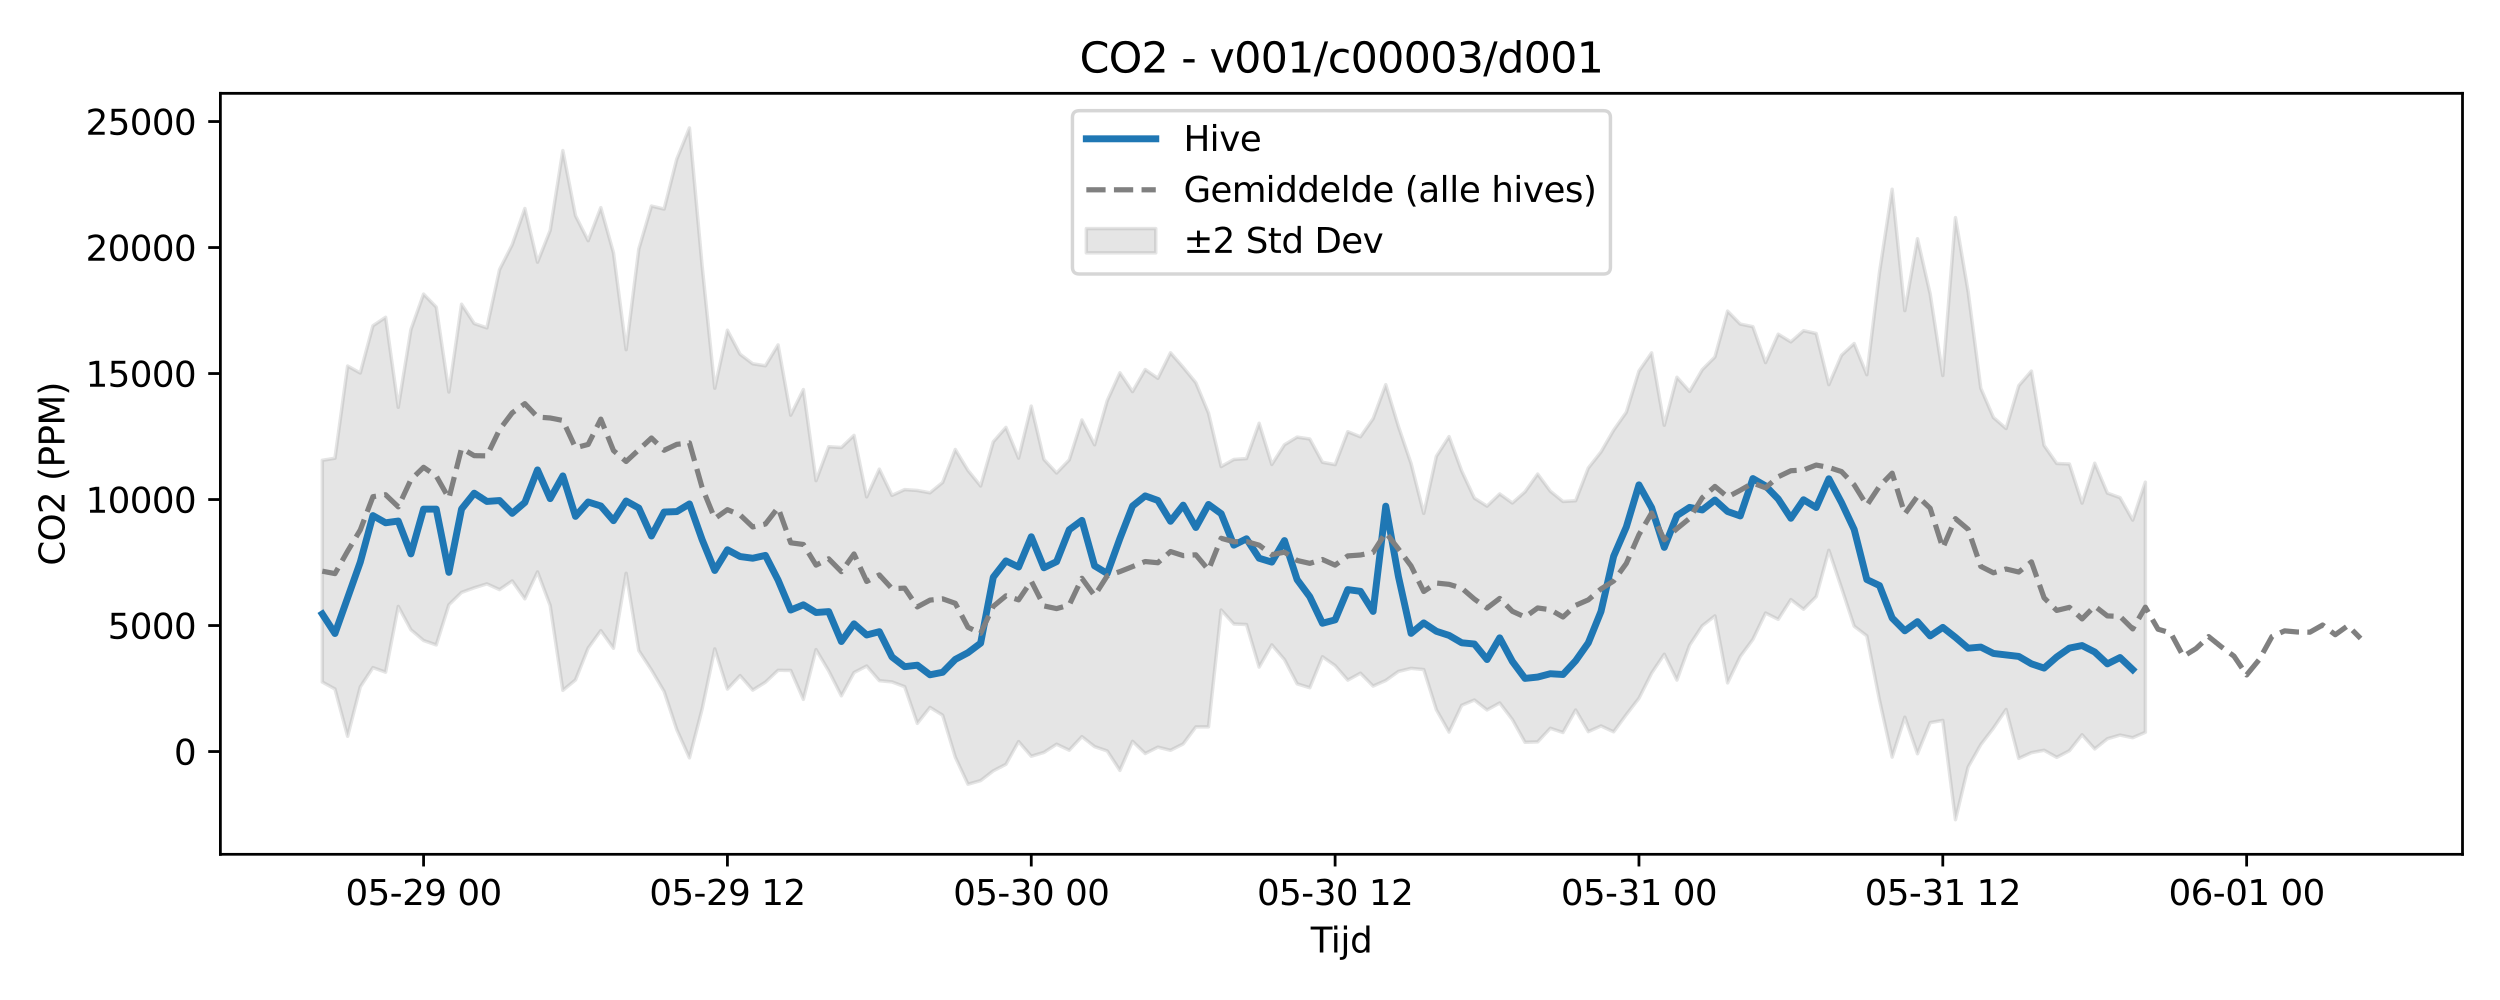 <?xml version="1.0" encoding="utf-8" standalone="no"?>
<!DOCTYPE svg PUBLIC "-//W3C//DTD SVG 1.1//EN"
  "http://www.w3.org/Graphics/SVG/1.1/DTD/svg11.dtd">
<svg xmlns:xlink="http://www.w3.org/1999/xlink" width="720pt" height="288pt" viewBox="0 0 720 288" xmlns="http://www.w3.org/2000/svg" version="1.1">
 <defs>
  <style type="text/css">*{stroke-linejoin: round; stroke-linecap: butt}</style>
 </defs>
 <g id="figure_1">
  <g id="patch_1">
   <path d="M 0 288 
L 720 288 
L 720 0 
L 0 0 
z
" style="fill: #ffffff"/>
  </g>
  <g id="axes_1">
   <g id="patch_2">
    <path d="M 63.47 246.04 
L 709.2 246.04 
L 709.2 26.88 
L 63.47 26.88 
z
" style="fill: #ffffff"/>
   </g>
   <g id="FillBetweenPolyCollection_1">
    <defs>
     <path id="m17fb6ec90c" d="M 92.821 -155.435 
L 92.821 -91.575 
L 96.467 -89.564 
L 100.114 -75.95 
L 103.76 -90.168 
L 107.406 -95.728 
L 111.052 -94.416 
L 114.698 -113.359 
L 118.344 -106.636 
L 121.99 -103.533 
L 125.637 -102.256 
L 129.283 -113.844 
L 132.929 -117.391 
L 136.575 -118.718 
L 140.221 -119.848 
L 143.867 -118.187 
L 147.513 -120.691 
L 151.159 -115.537 
L 154.806 -123.287 
L 158.452 -113.608 
L 162.098 -89.174 
L 165.744 -92.185 
L 169.39 -101.336 
L 173.036 -106.379 
L 176.682 -101.303 
L 180.329 -122.898 
L 183.975 -100.626 
L 187.621 -95.045 
L 191.267 -88.849 
L 194.913 -77.862 
L 198.559 -69.738 
L 202.205 -83.769 
L 205.851 -101.11 
L 209.498 -89.539 
L 213.144 -93.422 
L 216.79 -89.243 
L 220.436 -91.521 
L 224.082 -94.946 
L 227.728 -94.919 
L 231.374 -86.577 
L 235.021 -100.914 
L 238.667 -94.774 
L 242.313 -87.603 
L 245.959 -94.303 
L 249.605 -96.189 
L 253.251 -91.961 
L 256.897 -91.606 
L 260.543 -90.229 
L 264.19 -79.669 
L 267.836 -84.264 
L 271.482 -82.013 
L 275.128 -69.94 
L 278.774 -62.147 
L 282.42 -63.18 
L 286.066 -65.991 
L 289.712 -67.884 
L 293.359 -74.423 
L 297.005 -70.209 
L 300.651 -71.299 
L 304.297 -73.666 
L 307.943 -71.939 
L 311.589 -75.849 
L 315.235 -72.978 
L 318.882 -71.719 
L 322.528 -66.117 
L 326.174 -74.509 
L 329.82 -70.983 
L 333.466 -72.814 
L 337.112 -71.915 
L 340.758 -73.749 
L 344.404 -78.647 
L 348.051 -78.667 
L 351.697 -112.316 
L 355.343 -108.289 
L 358.989 -108.134 
L 362.635 -95.883 
L 366.281 -102.279 
L 369.927 -98.028 
L 373.574 -91.052 
L 377.22 -89.93 
L 380.866 -98.853 
L 384.512 -96.294 
L 388.158 -92.12 
L 391.804 -94.12 
L 395.45 -90.412 
L 399.096 -92.013 
L 402.743 -94.619 
L 406.389 -95.512 
L 410.035 -95.17 
L 413.681 -83.578 
L 417.327 -77.168 
L 420.973 -84.88 
L 424.619 -86.394 
L 428.266 -83.531 
L 431.912 -85.546 
L 435.558 -80.766 
L 439.204 -74.215 
L 442.85 -74.339 
L 446.496 -78.259 
L 450.142 -77.035 
L 453.788 -83.526 
L 457.435 -77.276 
L 461.081 -78.925 
L 464.727 -77.234 
L 468.373 -82.184 
L 472.019 -86.903 
L 475.665 -94.116 
L 479.311 -99.571 
L 482.958 -92.133 
L 486.604 -102.191 
L 490.25 -107.764 
L 493.896 -110.626 
L 497.542 -91.32 
L 501.188 -98.926 
L 504.834 -103.855 
L 508.48 -111.446 
L 512.127 -109.622 
L 515.773 -115.322 
L 519.419 -112.532 
L 523.065 -116.172 
L 526.711 -129.521 
L 530.357 -118.69 
L 534.003 -107.665 
L 537.649 -104.853 
L 541.296 -86.364 
L 544.942 -69.947 
L 548.588 -81.445 
L 552.234 -70.92 
L 555.88 -79.882 
L 559.526 -80.523 
L 563.172 -51.922 
L 566.819 -67.087 
L 570.465 -73.547 
L 574.111 -78.305 
L 577.757 -83.675 
L 581.403 -69.583 
L 585.049 -71.233 
L 588.695 -71.924 
L 592.341 -69.883 
L 595.988 -71.792 
L 599.634 -76.402 
L 603.28 -72.298 
L 606.926 -75.235 
L 610.572 -76.297 
L 614.218 -75.541 
L 617.864 -77.108 
L 617.864 -149.138 
L 617.864 -149.138 
L 614.218 -138.207 
L 610.572 -144.672 
L 606.926 -145.99 
L 603.28 -154.591 
L 599.634 -143.092 
L 595.988 -154.375 
L 592.341 -154.516 
L 588.695 -159.724 
L 585.049 -181.125 
L 581.403 -176.927 
L 577.757 -164.576 
L 574.111 -167.764 
L 570.465 -176.216 
L 566.819 -204.02 
L 563.172 -225.335 
L 559.526 -179.846 
L 555.88 -203.378 
L 552.234 -219.252 
L 548.588 -198.537 
L 544.942 -233.5 
L 541.296 -209.588 
L 537.649 -180.083 
L 534.003 -189.07 
L 530.357 -185.693 
L 526.711 -177.223 
L 523.065 -191.956 
L 519.419 -192.764 
L 515.773 -189.533 
L 512.127 -191.757 
L 508.48 -183.577 
L 504.834 -193.919 
L 501.188 -194.669 
L 497.542 -198.41 
L 493.896 -185.195 
L 490.25 -181.536 
L 486.604 -175.26 
L 482.958 -179.351 
L 479.311 -165.53 
L 475.665 -186.376 
L 472.019 -181.131 
L 468.373 -169.264 
L 464.727 -164.107 
L 461.081 -157.834 
L 457.435 -153.215 
L 453.788 -143.794 
L 450.142 -143.569 
L 446.496 -146.543 
L 442.85 -151.473 
L 439.204 -146.365 
L 435.558 -143.132 
L 431.912 -145.759 
L 428.266 -142.23 
L 424.619 -144.545 
L 420.973 -152.349 
L 417.327 -162.259 
L 413.681 -156.591 
L 410.035 -140.132 
L 406.389 -154.504 
L 402.743 -165.197 
L 399.096 -177.221 
L 395.45 -167.421 
L 391.804 -162.201 
L 388.158 -163.678 
L 384.512 -154.182 
L 380.866 -154.869 
L 377.22 -161.574 
L 373.574 -162.115 
L 369.927 -159.915 
L 366.281 -154.234 
L 362.635 -166.105 
L 358.989 -155.929 
L 355.343 -155.676 
L 351.697 -153.632 
L 348.051 -169.03 
L 344.404 -177.783 
L 340.758 -182.22 
L 337.112 -186.397 
L 333.466 -179.043 
L 329.82 -181.575 
L 326.174 -175.22 
L 322.528 -180.637 
L 318.882 -172.599 
L 315.235 -159.899 
L 311.589 -167.055 
L 307.943 -155.556 
L 304.297 -151.77 
L 300.651 -155.695 
L 297.005 -171.048 
L 293.359 -156.054 
L 289.712 -164.911 
L 286.066 -160.766 
L 282.42 -148.037 
L 278.774 -152.534 
L 275.128 -158.551 
L 271.482 -149.066 
L 267.836 -146.076 
L 264.19 -146.75 
L 260.543 -147 
L 256.897 -145.335 
L 253.251 -152.89 
L 249.605 -144.892 
L 245.959 -162.613 
L 242.313 -159.123 
L 238.667 -159.345 
L 235.021 -149.577 
L 231.374 -175.808 
L 227.728 -168.427 
L 224.082 -188.671 
L 220.436 -182.655 
L 216.79 -183.226 
L 213.144 -185.99 
L 209.498 -192.901 
L 205.851 -176.187 
L 202.205 -211.465 
L 198.559 -251.158 
L 194.913 -242.187 
L 191.267 -227.793 
L 187.621 -228.662 
L 183.975 -216.271 
L 180.329 -187.289 
L 176.682 -215.176 
L 173.036 -228.203 
L 169.39 -218.679 
L 165.744 -225.895 
L 162.098 -244.641 
L 158.452 -221.637 
L 154.806 -212.49 
L 151.159 -227.956 
L 147.513 -217.522 
L 143.867 -210.35 
L 140.221 -193.574 
L 136.575 -194.822 
L 132.929 -200.386 
L 129.283 -175.096 
L 125.637 -199.557 
L 121.99 -203.302 
L 118.344 -193.087 
L 114.698 -170.695 
L 111.052 -196.621 
L 107.406 -194.18 
L 103.76 -180.574 
L 100.114 -182.587 
L 96.467 -156.03 
L 92.821 -155.435 
z
" style="stroke: #808080; stroke-opacity: 0.2"/>
    </defs>
    <g clip-path="url(#pea7fc8fb6b)">
     <use xlink:href="#m17fb6ec90c" x="0" y="288" style="fill: #808080; fill-opacity: 0.2; stroke: #808080; stroke-opacity: 0.2"/>
    </g>
   </g>
   <g id="matplotlib.axis_1">
    <g id="xtick_1">
     <g id="line2d_1">
      <defs>
       <path id="mbd6b7463c6" d="M 0 0 
L 0 3.5 
" style="stroke: #000000; stroke-width: 0.8"/>
      </defs>
      <g>
       <use xlink:href="#mbd6b7463c6" x="121.99" y="246.04" style="stroke: #000000; stroke-width: 0.8"/>
      </g>
     </g>
     <g id="text_1">
      <!-- 05-29 00 -->
      <g transform="translate(99.51 260.638) scale(0.1 -0.1)">
       <defs>
        <path id="DejaVuSans-30" d="M 2034 4250 
Q 1547 4250 1301 3770 
Q 1056 3291 1056 2328 
Q 1056 1369 1301 889 
Q 1547 409 2034 409 
Q 2525 409 2770 889 
Q 3016 1369 3016 2328 
Q 3016 3291 2770 3770 
Q 2525 4250 2034 4250 
z
M 2034 4750 
Q 2819 4750 3233 4129 
Q 3647 3509 3647 2328 
Q 3647 1150 3233 529 
Q 2819 -91 2034 -91 
Q 1250 -91 836 529 
Q 422 1150 422 2328 
Q 422 3509 836 4129 
Q 1250 4750 2034 4750 
z
" transform="scale(0.016)"/>
        <path id="DejaVuSans-35" d="M 691 4666 
L 3169 4666 
L 3169 4134 
L 1269 4134 
L 1269 2991 
Q 1406 3038 1543 3061 
Q 1681 3084 1819 3084 
Q 2600 3084 3056 2656 
Q 3513 2228 3513 1497 
Q 3513 744 3044 326 
Q 2575 -91 1722 -91 
Q 1428 -91 1123 -41 
Q 819 9 494 109 
L 494 744 
Q 775 591 1075 516 
Q 1375 441 1709 441 
Q 2250 441 2565 725 
Q 2881 1009 2881 1497 
Q 2881 1984 2565 2268 
Q 2250 2553 1709 2553 
Q 1456 2553 1204 2497 
Q 953 2441 691 2322 
L 691 4666 
z
" transform="scale(0.016)"/>
        <path id="DejaVuSans-2d" d="M 313 2009 
L 1997 2009 
L 1997 1497 
L 313 1497 
L 313 2009 
z
" transform="scale(0.016)"/>
        <path id="DejaVuSans-32" d="M 1228 531 
L 3431 531 
L 3431 0 
L 469 0 
L 469 531 
Q 828 903 1448 1529 
Q 2069 2156 2228 2338 
Q 2531 2678 2651 2914 
Q 2772 3150 2772 3378 
Q 2772 3750 2511 3984 
Q 2250 4219 1831 4219 
Q 1534 4219 1204 4116 
Q 875 4013 500 3803 
L 500 4441 
Q 881 4594 1212 4672 
Q 1544 4750 1819 4750 
Q 2544 4750 2975 4387 
Q 3406 4025 3406 3419 
Q 3406 3131 3298 2873 
Q 3191 2616 2906 2266 
Q 2828 2175 2409 1742 
Q 1991 1309 1228 531 
z
" transform="scale(0.016)"/>
        <path id="DejaVuSans-39" d="M 703 97 
L 703 672 
Q 941 559 1184 500 
Q 1428 441 1663 441 
Q 2288 441 2617 861 
Q 2947 1281 2994 2138 
Q 2813 1869 2534 1725 
Q 2256 1581 1919 1581 
Q 1219 1581 811 2004 
Q 403 2428 403 3163 
Q 403 3881 828 4315 
Q 1253 4750 1959 4750 
Q 2769 4750 3195 4129 
Q 3622 3509 3622 2328 
Q 3622 1225 3098 567 
Q 2575 -91 1691 -91 
Q 1453 -91 1209 -44 
Q 966 3 703 97 
z
M 1959 2075 
Q 2384 2075 2632 2365 
Q 2881 2656 2881 3163 
Q 2881 3666 2632 3958 
Q 2384 4250 1959 4250 
Q 1534 4250 1286 3958 
Q 1038 3666 1038 3163 
Q 1038 2656 1286 2365 
Q 1534 2075 1959 2075 
z
" transform="scale(0.016)"/>
        <path id="DejaVuSans-20" transform="scale(0.016)"/>
       </defs>
       <use xlink:href="#DejaVuSans-30"/>
       <use xlink:href="#DejaVuSans-35" transform="translate(63.623 0)"/>
       <use xlink:href="#DejaVuSans-2d" transform="translate(127.246 0)"/>
       <use xlink:href="#DejaVuSans-32" transform="translate(163.33 0)"/>
       <use xlink:href="#DejaVuSans-39" transform="translate(226.953 0)"/>
       <use xlink:href="#DejaVuSans-20" transform="translate(290.576 0)"/>
       <use xlink:href="#DejaVuSans-30" transform="translate(322.363 0)"/>
       <use xlink:href="#DejaVuSans-30" transform="translate(385.986 0)"/>
      </g>
     </g>
    </g>
    <g id="xtick_2">
     <g id="line2d_2">
      <g>
       <use xlink:href="#mbd6b7463c6" x="209.498" y="246.04" style="stroke: #000000; stroke-width: 0.8"/>
      </g>
     </g>
     <g id="text_2">
      <!-- 05-29 12 -->
      <g transform="translate(187.017 260.638) scale(0.1 -0.1)">
       <defs>
        <path id="DejaVuSans-31" d="M 794 531 
L 1825 531 
L 1825 4091 
L 703 3866 
L 703 4441 
L 1819 4666 
L 2450 4666 
L 2450 531 
L 3481 531 
L 3481 0 
L 794 0 
L 794 531 
z
" transform="scale(0.016)"/>
       </defs>
       <use xlink:href="#DejaVuSans-30"/>
       <use xlink:href="#DejaVuSans-35" transform="translate(63.623 0)"/>
       <use xlink:href="#DejaVuSans-2d" transform="translate(127.246 0)"/>
       <use xlink:href="#DejaVuSans-32" transform="translate(163.33 0)"/>
       <use xlink:href="#DejaVuSans-39" transform="translate(226.953 0)"/>
       <use xlink:href="#DejaVuSans-20" transform="translate(290.576 0)"/>
       <use xlink:href="#DejaVuSans-31" transform="translate(322.363 0)"/>
       <use xlink:href="#DejaVuSans-32" transform="translate(385.986 0)"/>
      </g>
     </g>
    </g>
    <g id="xtick_3">
     <g id="line2d_3">
      <g>
       <use xlink:href="#mbd6b7463c6" x="297.005" y="246.04" style="stroke: #000000; stroke-width: 0.8"/>
      </g>
     </g>
     <g id="text_3">
      <!-- 05-30 00 -->
      <g transform="translate(274.524 260.638) scale(0.1 -0.1)">
       <defs>
        <path id="DejaVuSans-33" d="M 2597 2516 
Q 3050 2419 3304 2112 
Q 3559 1806 3559 1356 
Q 3559 666 3084 287 
Q 2609 -91 1734 -91 
Q 1441 -91 1130 -33 
Q 819 25 488 141 
L 488 750 
Q 750 597 1062 519 
Q 1375 441 1716 441 
Q 2309 441 2620 675 
Q 2931 909 2931 1356 
Q 2931 1769 2642 2001 
Q 2353 2234 1838 2234 
L 1294 2234 
L 1294 2753 
L 1863 2753 
Q 2328 2753 2575 2939 
Q 2822 3125 2822 3475 
Q 2822 3834 2567 4026 
Q 2313 4219 1838 4219 
Q 1578 4219 1281 4162 
Q 984 4106 628 3988 
L 628 4550 
Q 988 4650 1302 4700 
Q 1616 4750 1894 4750 
Q 2613 4750 3031 4423 
Q 3450 4097 3450 3541 
Q 3450 3153 3228 2886 
Q 3006 2619 2597 2516 
z
" transform="scale(0.016)"/>
       </defs>
       <use xlink:href="#DejaVuSans-30"/>
       <use xlink:href="#DejaVuSans-35" transform="translate(63.623 0)"/>
       <use xlink:href="#DejaVuSans-2d" transform="translate(127.246 0)"/>
       <use xlink:href="#DejaVuSans-33" transform="translate(163.33 0)"/>
       <use xlink:href="#DejaVuSans-30" transform="translate(226.953 0)"/>
       <use xlink:href="#DejaVuSans-20" transform="translate(290.576 0)"/>
       <use xlink:href="#DejaVuSans-30" transform="translate(322.363 0)"/>
       <use xlink:href="#DejaVuSans-30" transform="translate(385.986 0)"/>
      </g>
     </g>
    </g>
    <g id="xtick_4">
     <g id="line2d_4">
      <g>
       <use xlink:href="#mbd6b7463c6" x="384.512" y="246.04" style="stroke: #000000; stroke-width: 0.8"/>
      </g>
     </g>
     <g id="text_4">
      <!-- 05-30 12 -->
      <g transform="translate(362.031 260.638) scale(0.1 -0.1)">
       <use xlink:href="#DejaVuSans-30"/>
       <use xlink:href="#DejaVuSans-35" transform="translate(63.623 0)"/>
       <use xlink:href="#DejaVuSans-2d" transform="translate(127.246 0)"/>
       <use xlink:href="#DejaVuSans-33" transform="translate(163.33 0)"/>
       <use xlink:href="#DejaVuSans-30" transform="translate(226.953 0)"/>
       <use xlink:href="#DejaVuSans-20" transform="translate(290.576 0)"/>
       <use xlink:href="#DejaVuSans-31" transform="translate(322.363 0)"/>
       <use xlink:href="#DejaVuSans-32" transform="translate(385.986 0)"/>
      </g>
     </g>
    </g>
    <g id="xtick_5">
     <g id="line2d_5">
      <g>
       <use xlink:href="#mbd6b7463c6" x="472.019" y="246.04" style="stroke: #000000; stroke-width: 0.8"/>
      </g>
     </g>
     <g id="text_5">
      <!-- 05-31 00 -->
      <g transform="translate(449.539 260.638) scale(0.1 -0.1)">
       <use xlink:href="#DejaVuSans-30"/>
       <use xlink:href="#DejaVuSans-35" transform="translate(63.623 0)"/>
       <use xlink:href="#DejaVuSans-2d" transform="translate(127.246 0)"/>
       <use xlink:href="#DejaVuSans-33" transform="translate(163.33 0)"/>
       <use xlink:href="#DejaVuSans-31" transform="translate(226.953 0)"/>
       <use xlink:href="#DejaVuSans-20" transform="translate(290.576 0)"/>
       <use xlink:href="#DejaVuSans-30" transform="translate(322.363 0)"/>
       <use xlink:href="#DejaVuSans-30" transform="translate(385.986 0)"/>
      </g>
     </g>
    </g>
    <g id="xtick_6">
     <g id="line2d_6">
      <g>
       <use xlink:href="#mbd6b7463c6" x="559.526" y="246.04" style="stroke: #000000; stroke-width: 0.8"/>
      </g>
     </g>
     <g id="text_6">
      <!-- 05-31 12 -->
      <g transform="translate(537.046 260.638) scale(0.1 -0.1)">
       <use xlink:href="#DejaVuSans-30"/>
       <use xlink:href="#DejaVuSans-35" transform="translate(63.623 0)"/>
       <use xlink:href="#DejaVuSans-2d" transform="translate(127.246 0)"/>
       <use xlink:href="#DejaVuSans-33" transform="translate(163.33 0)"/>
       <use xlink:href="#DejaVuSans-31" transform="translate(226.953 0)"/>
       <use xlink:href="#DejaVuSans-20" transform="translate(290.576 0)"/>
       <use xlink:href="#DejaVuSans-31" transform="translate(322.363 0)"/>
       <use xlink:href="#DejaVuSans-32" transform="translate(385.986 0)"/>
      </g>
     </g>
    </g>
    <g id="xtick_7">
     <g id="line2d_7">
      <g>
       <use xlink:href="#mbd6b7463c6" x="647.033" y="246.04" style="stroke: #000000; stroke-width: 0.8"/>
      </g>
     </g>
     <g id="text_7">
      <!-- 06-01 00 -->
      <g transform="translate(624.553 260.638) scale(0.1 -0.1)">
       <defs>
        <path id="DejaVuSans-36" d="M 2113 2584 
Q 1688 2584 1439 2293 
Q 1191 2003 1191 1497 
Q 1191 994 1439 701 
Q 1688 409 2113 409 
Q 2538 409 2786 701 
Q 3034 994 3034 1497 
Q 3034 2003 2786 2293 
Q 2538 2584 2113 2584 
z
M 3366 4563 
L 3366 3988 
Q 3128 4100 2886 4159 
Q 2644 4219 2406 4219 
Q 1781 4219 1451 3797 
Q 1122 3375 1075 2522 
Q 1259 2794 1537 2939 
Q 1816 3084 2150 3084 
Q 2853 3084 3261 2657 
Q 3669 2231 3669 1497 
Q 3669 778 3244 343 
Q 2819 -91 2113 -91 
Q 1303 -91 875 529 
Q 447 1150 447 2328 
Q 447 3434 972 4092 
Q 1497 4750 2381 4750 
Q 2619 4750 2861 4703 
Q 3103 4656 3366 4563 
z
" transform="scale(0.016)"/>
       </defs>
       <use xlink:href="#DejaVuSans-30"/>
       <use xlink:href="#DejaVuSans-36" transform="translate(63.623 0)"/>
       <use xlink:href="#DejaVuSans-2d" transform="translate(127.246 0)"/>
       <use xlink:href="#DejaVuSans-30" transform="translate(163.33 0)"/>
       <use xlink:href="#DejaVuSans-31" transform="translate(226.953 0)"/>
       <use xlink:href="#DejaVuSans-20" transform="translate(290.576 0)"/>
       <use xlink:href="#DejaVuSans-30" transform="translate(322.363 0)"/>
       <use xlink:href="#DejaVuSans-30" transform="translate(385.986 0)"/>
      </g>
     </g>
    </g>
    <g id="text_8">
     <!-- Tijd -->
     <g transform="translate(377.485 274.317) scale(0.1 -0.1)">
      <defs>
       <path id="DejaVuSans-54" d="M -19 4666 
L 3928 4666 
L 3928 4134 
L 2272 4134 
L 2272 0 
L 1638 0 
L 1638 4134 
L -19 4134 
L -19 4666 
z
" transform="scale(0.016)"/>
       <path id="DejaVuSans-69" d="M 603 3500 
L 1178 3500 
L 1178 0 
L 603 0 
L 603 3500 
z
M 603 4863 
L 1178 4863 
L 1178 4134 
L 603 4134 
L 603 4863 
z
" transform="scale(0.016)"/>
       <path id="DejaVuSans-6a" d="M 603 3500 
L 1178 3500 
L 1178 -63 
Q 1178 -731 923 -1031 
Q 669 -1331 103 -1331 
L -116 -1331 
L -116 -844 
L 38 -844 
Q 366 -844 484 -692 
Q 603 -541 603 -63 
L 603 3500 
z
M 603 4863 
L 1178 4863 
L 1178 4134 
L 603 4134 
L 603 4863 
z
" transform="scale(0.016)"/>
       <path id="DejaVuSans-64" d="M 2906 2969 
L 2906 4863 
L 3481 4863 
L 3481 0 
L 2906 0 
L 2906 525 
Q 2725 213 2448 61 
Q 2172 -91 1784 -91 
Q 1150 -91 751 415 
Q 353 922 353 1747 
Q 353 2572 751 3078 
Q 1150 3584 1784 3584 
Q 2172 3584 2448 3432 
Q 2725 3281 2906 2969 
z
M 947 1747 
Q 947 1113 1208 752 
Q 1469 391 1925 391 
Q 2381 391 2643 752 
Q 2906 1113 2906 1747 
Q 2906 2381 2643 2742 
Q 2381 3103 1925 3103 
Q 1469 3103 1208 2742 
Q 947 2381 947 1747 
z
" transform="scale(0.016)"/>
      </defs>
      <use xlink:href="#DejaVuSans-54"/>
      <use xlink:href="#DejaVuSans-69" transform="translate(57.959 0)"/>
      <use xlink:href="#DejaVuSans-6a" transform="translate(85.742 0)"/>
      <use xlink:href="#DejaVuSans-64" transform="translate(113.525 0)"/>
     </g>
    </g>
   </g>
   <g id="matplotlib.axis_2">
    <g id="ytick_1">
     <g id="line2d_8">
      <defs>
       <path id="mc3c7f50ed3" d="M 0 0 
L -3.5 0 
" style="stroke: #000000; stroke-width: 0.8"/>
      </defs>
      <g>
       <use xlink:href="#mc3c7f50ed3" x="63.47" y="216.441" style="stroke: #000000; stroke-width: 0.8"/>
      </g>
     </g>
     <g id="text_9">
      <!-- 0 -->
      <g transform="translate(50.108 220.24) scale(0.1 -0.1)">
       <use xlink:href="#DejaVuSans-30"/>
      </g>
     </g>
    </g>
    <g id="ytick_2">
     <g id="line2d_9">
      <g>
       <use xlink:href="#mc3c7f50ed3" x="63.47" y="180.154" style="stroke: #000000; stroke-width: 0.8"/>
      </g>
     </g>
     <g id="text_10">
      <!-- 5000 -->
      <g transform="translate(31.02 183.953) scale(0.1 -0.1)">
       <use xlink:href="#DejaVuSans-35"/>
       <use xlink:href="#DejaVuSans-30" transform="translate(63.623 0)"/>
       <use xlink:href="#DejaVuSans-30" transform="translate(127.246 0)"/>
       <use xlink:href="#DejaVuSans-30" transform="translate(190.869 0)"/>
      </g>
     </g>
    </g>
    <g id="ytick_3">
     <g id="line2d_10">
      <g>
       <use xlink:href="#mc3c7f50ed3" x="63.47" y="143.867" style="stroke: #000000; stroke-width: 0.8"/>
      </g>
     </g>
     <g id="text_11">
      <!-- 10000 -->
      <g transform="translate(24.657 147.666) scale(0.1 -0.1)">
       <use xlink:href="#DejaVuSans-31"/>
       <use xlink:href="#DejaVuSans-30" transform="translate(63.623 0)"/>
       <use xlink:href="#DejaVuSans-30" transform="translate(127.246 0)"/>
       <use xlink:href="#DejaVuSans-30" transform="translate(190.869 0)"/>
       <use xlink:href="#DejaVuSans-30" transform="translate(254.492 0)"/>
      </g>
     </g>
    </g>
    <g id="ytick_4">
     <g id="line2d_11">
      <g>
       <use xlink:href="#mc3c7f50ed3" x="63.47" y="107.58" style="stroke: #000000; stroke-width: 0.8"/>
      </g>
     </g>
     <g id="text_12">
      <!-- 15000 -->
      <g transform="translate(24.657 111.379) scale(0.1 -0.1)">
       <use xlink:href="#DejaVuSans-31"/>
       <use xlink:href="#DejaVuSans-35" transform="translate(63.623 0)"/>
       <use xlink:href="#DejaVuSans-30" transform="translate(127.246 0)"/>
       <use xlink:href="#DejaVuSans-30" transform="translate(190.869 0)"/>
       <use xlink:href="#DejaVuSans-30" transform="translate(254.492 0)"/>
      </g>
     </g>
    </g>
    <g id="ytick_5">
     <g id="line2d_12">
      <g>
       <use xlink:href="#mc3c7f50ed3" x="63.47" y="71.293" style="stroke: #000000; stroke-width: 0.8"/>
      </g>
     </g>
     <g id="text_13">
      <!-- 20000 -->
      <g transform="translate(24.657 75.092) scale(0.1 -0.1)">
       <use xlink:href="#DejaVuSans-32"/>
       <use xlink:href="#DejaVuSans-30" transform="translate(63.623 0)"/>
       <use xlink:href="#DejaVuSans-30" transform="translate(127.246 0)"/>
       <use xlink:href="#DejaVuSans-30" transform="translate(190.869 0)"/>
       <use xlink:href="#DejaVuSans-30" transform="translate(254.492 0)"/>
      </g>
     </g>
    </g>
    <g id="ytick_6">
     <g id="line2d_13">
      <g>
       <use xlink:href="#mc3c7f50ed3" x="63.47" y="35.006" style="stroke: #000000; stroke-width: 0.8"/>
      </g>
     </g>
     <g id="text_14">
      <!-- 25000 -->
      <g transform="translate(24.657 38.805) scale(0.1 -0.1)">
       <use xlink:href="#DejaVuSans-32"/>
       <use xlink:href="#DejaVuSans-35" transform="translate(63.623 0)"/>
       <use xlink:href="#DejaVuSans-30" transform="translate(127.246 0)"/>
       <use xlink:href="#DejaVuSans-30" transform="translate(190.869 0)"/>
       <use xlink:href="#DejaVuSans-30" transform="translate(254.492 0)"/>
      </g>
     </g>
    </g>
    <g id="text_15">
     <!-- CO2 (PPM) -->
     <g transform="translate(18.578 162.903) rotate(-90) scale(0.1 -0.1)">
      <defs>
       <path id="DejaVuSans-43" d="M 4122 4306 
L 4122 3641 
Q 3803 3938 3442 4084 
Q 3081 4231 2675 4231 
Q 1875 4231 1450 3742 
Q 1025 3253 1025 2328 
Q 1025 1406 1450 917 
Q 1875 428 2675 428 
Q 3081 428 3442 575 
Q 3803 722 4122 1019 
L 4122 359 
Q 3791 134 3420 21 
Q 3050 -91 2638 -91 
Q 1578 -91 968 557 
Q 359 1206 359 2328 
Q 359 3453 968 4101 
Q 1578 4750 2638 4750 
Q 3056 4750 3426 4639 
Q 3797 4528 4122 4306 
z
" transform="scale(0.016)"/>
       <path id="DejaVuSans-4f" d="M 2522 4238 
Q 1834 4238 1429 3725 
Q 1025 3213 1025 2328 
Q 1025 1447 1429 934 
Q 1834 422 2522 422 
Q 3209 422 3611 934 
Q 4013 1447 4013 2328 
Q 4013 3213 3611 3725 
Q 3209 4238 2522 4238 
z
M 2522 4750 
Q 3503 4750 4090 4092 
Q 4678 3434 4678 2328 
Q 4678 1225 4090 567 
Q 3503 -91 2522 -91 
Q 1538 -91 948 565 
Q 359 1222 359 2328 
Q 359 3434 948 4092 
Q 1538 4750 2522 4750 
z
" transform="scale(0.016)"/>
       <path id="DejaVuSans-28" d="M 1984 4856 
Q 1566 4138 1362 3434 
Q 1159 2731 1159 2009 
Q 1159 1288 1364 580 
Q 1569 -128 1984 -844 
L 1484 -844 
Q 1016 -109 783 600 
Q 550 1309 550 2009 
Q 550 2706 781 3412 
Q 1013 4119 1484 4856 
L 1984 4856 
z
" transform="scale(0.016)"/>
       <path id="DejaVuSans-50" d="M 1259 4147 
L 1259 2394 
L 2053 2394 
Q 2494 2394 2734 2622 
Q 2975 2850 2975 3272 
Q 2975 3691 2734 3919 
Q 2494 4147 2053 4147 
L 1259 4147 
z
M 628 4666 
L 2053 4666 
Q 2838 4666 3239 4311 
Q 3641 3956 3641 3272 
Q 3641 2581 3239 2228 
Q 2838 1875 2053 1875 
L 1259 1875 
L 1259 0 
L 628 0 
L 628 4666 
z
" transform="scale(0.016)"/>
       <path id="DejaVuSans-4d" d="M 628 4666 
L 1569 4666 
L 2759 1491 
L 3956 4666 
L 4897 4666 
L 4897 0 
L 4281 0 
L 4281 4097 
L 3078 897 
L 2444 897 
L 1241 4097 
L 1241 0 
L 628 0 
L 628 4666 
z
" transform="scale(0.016)"/>
       <path id="DejaVuSans-29" d="M 513 4856 
L 1013 4856 
Q 1481 4119 1714 3412 
Q 1947 2706 1947 2009 
Q 1947 1309 1714 600 
Q 1481 -109 1013 -844 
L 513 -844 
Q 928 -128 1133 580 
Q 1338 1288 1338 2009 
Q 1338 2731 1133 3434 
Q 928 4138 513 4856 
z
" transform="scale(0.016)"/>
      </defs>
      <use xlink:href="#DejaVuSans-43"/>
      <use xlink:href="#DejaVuSans-4f" transform="translate(69.824 0)"/>
      <use xlink:href="#DejaVuSans-32" transform="translate(148.535 0)"/>
      <use xlink:href="#DejaVuSans-20" transform="translate(212.158 0)"/>
      <use xlink:href="#DejaVuSans-28" transform="translate(243.945 0)"/>
      <use xlink:href="#DejaVuSans-50" transform="translate(282.959 0)"/>
      <use xlink:href="#DejaVuSans-50" transform="translate(343.262 0)"/>
      <use xlink:href="#DejaVuSans-4d" transform="translate(403.564 0)"/>
      <use xlink:href="#DejaVuSans-29" transform="translate(489.844 0)"/>
     </g>
    </g>
   </g>
   <g id="line2d_14">
    <path d="M 92.821 176.83 
L 96.467 182.445 
L 103.76 161.902 
L 107.406 148.497 
L 111.052 150.561 
L 114.698 150.063 
L 118.344 159.514 
L 121.99 146.627 
L 125.637 146.63 
L 129.283 164.831 
L 132.929 146.591 
L 136.575 142.043 
L 140.221 144.416 
L 143.867 144.153 
L 147.513 147.839 
L 151.159 144.702 
L 154.806 135.342 
L 158.452 143.603 
L 162.098 137.065 
L 165.744 148.71 
L 169.39 144.576 
L 173.036 145.72 
L 176.682 149.946 
L 180.329 144.288 
L 183.975 146.318 
L 187.621 154.364 
L 191.267 147.469 
L 194.913 147.336 
L 198.559 145.135 
L 202.205 155.402 
L 205.851 164.294 
L 209.498 158.334 
L 213.144 160.283 
L 216.79 160.772 
L 220.436 159.959 
L 224.082 167.052 
L 227.728 175.688 
L 231.374 174.189 
L 235.021 176.4 
L 238.667 176.138 
L 242.313 184.753 
L 245.959 179.673 
L 249.605 182.876 
L 253.251 181.925 
L 256.897 189.202 
L 260.543 192.001 
L 264.19 191.573 
L 267.836 194.338 
L 271.482 193.619 
L 275.128 189.908 
L 278.774 187.973 
L 282.42 185.23 
L 286.066 166.227 
L 289.712 161.541 
L 293.359 163.302 
L 297.005 154.594 
L 300.651 163.515 
L 304.297 161.754 
L 307.943 152.562 
L 311.589 149.876 
L 315.235 162.961 
L 318.882 165.168 
L 322.528 155.099 
L 326.174 145.749 
L 329.82 142.82 
L 333.466 144.128 
L 337.112 150.128 
L 340.758 145.488 
L 344.404 151.911 
L 348.051 145.287 
L 351.697 147.939 
L 355.343 157.001 
L 358.989 155.172 
L 362.635 160.774 
L 366.281 161.887 
L 369.927 155.692 
L 373.574 166.938 
L 377.22 171.859 
L 380.866 179.496 
L 384.512 178.519 
L 388.158 169.808 
L 391.804 170.299 
L 395.45 176.088 
L 399.096 145.781 
L 402.743 166.017 
L 406.389 182.409 
L 410.035 179.399 
L 413.681 181.814 
L 417.327 182.994 
L 420.973 185.121 
L 424.619 185.474 
L 428.266 189.94 
L 431.912 183.705 
L 435.558 190.481 
L 439.204 195.378 
L 442.85 194.993 
L 446.496 194.033 
L 450.142 194.255 
L 453.788 190.312 
L 457.435 185.14 
L 461.081 176.121 
L 464.727 160.206 
L 468.373 151.787 
L 472.019 139.648 
L 475.665 146.214 
L 479.311 157.639 
L 482.958 148.488 
L 486.604 146.127 
L 490.25 146.867 
L 493.896 144.01 
L 497.542 147.312 
L 501.188 148.589 
L 504.834 137.829 
L 508.48 139.943 
L 512.127 143.707 
L 515.773 149.257 
L 519.419 143.932 
L 523.065 146.16 
L 526.711 137.897 
L 530.357 144.755 
L 534.003 152.491 
L 537.649 166.909 
L 541.296 168.646 
L 544.942 177.996 
L 548.588 181.666 
L 552.234 179.041 
L 555.88 183.139 
L 559.526 180.691 
L 563.172 183.558 
L 566.819 186.683 
L 570.465 186.359 
L 574.111 188.195 
L 581.403 189.047 
L 585.049 191.183 
L 588.695 192.41 
L 592.341 189.207 
L 595.988 186.65 
L 599.634 185.921 
L 603.28 187.777 
L 606.926 191.193 
L 610.572 189.374 
L 614.218 192.845 
L 614.218 192.845 
" clip-path="url(#pea7fc8fb6b)" style="fill: none; stroke: #1f77b4; stroke-width: 2; stroke-linecap: square"/>
   </g>
   <g id="line2d_15">
    <path d="M 92.821 164.495 
L 96.467 165.203 
L 100.114 158.732 
L 103.76 152.629 
L 107.406 143.046 
L 111.052 142.481 
L 114.698 145.973 
L 118.344 138.138 
L 121.99 134.582 
L 125.637 137.094 
L 129.283 143.53 
L 132.929 129.111 
L 136.575 131.23 
L 140.221 131.289 
L 143.867 123.732 
L 147.513 118.894 
L 151.159 116.254 
L 154.806 120.112 
L 158.452 120.378 
L 162.098 121.092 
L 165.744 128.96 
L 169.39 127.993 
L 173.036 120.709 
L 176.682 129.761 
L 180.329 132.907 
L 187.621 126.146 
L 191.267 129.679 
L 194.913 127.975 
L 198.559 127.552 
L 202.205 140.383 
L 205.851 149.351 
L 209.498 146.78 
L 213.144 148.294 
L 216.79 151.765 
L 220.436 150.912 
L 224.082 146.192 
L 227.728 156.327 
L 231.374 156.807 
L 235.021 162.755 
L 238.667 160.94 
L 242.313 164.637 
L 245.959 159.542 
L 249.605 167.459 
L 253.251 165.574 
L 256.897 169.53 
L 260.543 169.386 
L 264.19 174.791 
L 267.836 172.83 
L 271.482 172.461 
L 275.128 173.754 
L 278.774 180.659 
L 282.42 182.392 
L 286.066 174.621 
L 289.712 171.602 
L 293.359 172.762 
L 297.005 167.371 
L 300.651 174.503 
L 304.297 175.282 
L 307.943 174.252 
L 311.589 166.548 
L 315.235 171.562 
L 318.882 165.841 
L 322.528 164.623 
L 329.82 161.721 
L 333.466 162.071 
L 337.112 158.844 
L 340.758 160.015 
L 344.404 159.785 
L 348.051 164.152 
L 351.697 155.026 
L 355.343 156.017 
L 358.989 155.969 
L 362.635 157.006 
L 366.281 159.743 
L 369.927 159.028 
L 373.574 161.417 
L 377.22 162.248 
L 380.866 161.139 
L 384.512 162.762 
L 388.158 160.101 
L 391.804 159.839 
L 395.45 159.084 
L 399.096 153.383 
L 402.743 158.092 
L 406.389 162.992 
L 410.035 170.349 
L 413.681 167.915 
L 417.327 168.286 
L 420.973 169.385 
L 424.619 172.53 
L 428.266 175.12 
L 431.912 172.347 
L 435.558 176.051 
L 439.204 177.71 
L 442.85 175.094 
L 446.496 175.599 
L 450.142 177.698 
L 453.788 174.34 
L 457.435 172.754 
L 461.081 169.621 
L 464.727 167.33 
L 468.373 162.276 
L 472.019 153.983 
L 475.665 147.754 
L 479.311 155.449 
L 482.958 152.258 
L 486.604 149.275 
L 490.25 143.35 
L 493.896 140.089 
L 497.542 143.135 
L 501.188 141.202 
L 504.834 139.113 
L 508.48 140.488 
L 512.127 137.311 
L 515.773 135.573 
L 519.419 135.352 
L 523.065 133.936 
L 526.711 134.628 
L 530.357 135.809 
L 534.003 139.633 
L 537.649 145.532 
L 541.296 140.024 
L 544.942 136.276 
L 548.588 148.009 
L 552.234 142.914 
L 555.88 146.37 
L 559.526 157.816 
L 563.172 149.372 
L 566.819 152.446 
L 570.465 163.118 
L 574.111 164.966 
L 577.757 163.875 
L 581.403 164.745 
L 585.049 161.821 
L 588.695 172.176 
L 592.341 175.801 
L 595.988 174.916 
L 599.634 178.253 
L 603.28 174.556 
L 606.926 177.387 
L 610.572 177.515 
L 614.218 181.126 
L 617.864 174.877 
L 621.511 181.209 
L 625.157 182.285 
L 628.803 189.042 
L 632.449 186.787 
L 636.095 183.343 
L 639.741 186.282 
L 643.387 188.97 
L 647.033 194.379 
L 650.68 189.928 
L 654.326 183.321 
L 657.972 181.686 
L 661.618 182.015 
L 665.264 182.068 
L 668.91 180.004 
L 672.556 182.796 
L 676.203 180.186 
L 679.849 183.877 
L 679.849 183.877 
" clip-path="url(#pea7fc8fb6b)" style="fill: none; stroke-dasharray: 5.55,2.4; stroke-dashoffset: 0; stroke: #808080; stroke-width: 1.5"/>
   </g>
   <g id="patch_3">
    <path d="M 63.47 246.04 
L 63.47 26.88 
" style="fill: none; stroke: #000000; stroke-width: 0.8; stroke-linejoin: miter; stroke-linecap: square"/>
   </g>
   <g id="patch_4">
    <path d="M 709.2 246.04 
L 709.2 26.88 
" style="fill: none; stroke: #000000; stroke-width: 0.8; stroke-linejoin: miter; stroke-linecap: square"/>
   </g>
   <g id="patch_5">
    <path d="M 63.47 246.04 
L 709.2 246.04 
" style="fill: none; stroke: #000000; stroke-width: 0.8; stroke-linejoin: miter; stroke-linecap: square"/>
   </g>
   <g id="patch_6">
    <path d="M 63.47 26.88 
L 709.2 26.88 
" style="fill: none; stroke: #000000; stroke-width: 0.8; stroke-linejoin: miter; stroke-linecap: square"/>
   </g>
   <g id="text_16">
    <!-- CO2 - v001/c00003/d001 -->
    <g transform="translate(310.932 20.88) scale(0.12 -0.12)">
     <defs>
      <path id="DejaVuSans-76" d="M 191 3500 
L 800 3500 
L 1894 563 
L 2988 3500 
L 3597 3500 
L 2284 0 
L 1503 0 
L 191 3500 
z
" transform="scale(0.016)"/>
      <path id="DejaVuSans-2f" d="M 1625 4666 
L 2156 4666 
L 531 -594 
L 0 -594 
L 1625 4666 
z
" transform="scale(0.016)"/>
      <path id="DejaVuSans-63" d="M 3122 3366 
L 3122 2828 
Q 2878 2963 2633 3030 
Q 2388 3097 2138 3097 
Q 1578 3097 1268 2742 
Q 959 2388 959 1747 
Q 959 1106 1268 751 
Q 1578 397 2138 397 
Q 2388 397 2633 464 
Q 2878 531 3122 666 
L 3122 134 
Q 2881 22 2623 -34 
Q 2366 -91 2075 -91 
Q 1284 -91 818 406 
Q 353 903 353 1747 
Q 353 2603 823 3093 
Q 1294 3584 2113 3584 
Q 2378 3584 2631 3529 
Q 2884 3475 3122 3366 
z
" transform="scale(0.016)"/>
     </defs>
     <use xlink:href="#DejaVuSans-43"/>
     <use xlink:href="#DejaVuSans-4f" transform="translate(69.824 0)"/>
     <use xlink:href="#DejaVuSans-32" transform="translate(148.535 0)"/>
     <use xlink:href="#DejaVuSans-20" transform="translate(212.158 0)"/>
     <use xlink:href="#DejaVuSans-2d" transform="translate(243.945 0)"/>
     <use xlink:href="#DejaVuSans-20" transform="translate(280.029 0)"/>
     <use xlink:href="#DejaVuSans-76" transform="translate(311.816 0)"/>
     <use xlink:href="#DejaVuSans-30" transform="translate(370.996 0)"/>
     <use xlink:href="#DejaVuSans-30" transform="translate(434.619 0)"/>
     <use xlink:href="#DejaVuSans-31" transform="translate(498.242 0)"/>
     <use xlink:href="#DejaVuSans-2f" transform="translate(561.865 0)"/>
     <use xlink:href="#DejaVuSans-63" transform="translate(595.557 0)"/>
     <use xlink:href="#DejaVuSans-30" transform="translate(650.537 0)"/>
     <use xlink:href="#DejaVuSans-30" transform="translate(714.16 0)"/>
     <use xlink:href="#DejaVuSans-30" transform="translate(777.783 0)"/>
     <use xlink:href="#DejaVuSans-30" transform="translate(841.406 0)"/>
     <use xlink:href="#DejaVuSans-33" transform="translate(905.029 0)"/>
     <use xlink:href="#DejaVuSans-2f" transform="translate(968.652 0)"/>
     <use xlink:href="#DejaVuSans-64" transform="translate(1002.344 0)"/>
     <use xlink:href="#DejaVuSans-30" transform="translate(1065.82 0)"/>
     <use xlink:href="#DejaVuSans-30" transform="translate(1129.443 0)"/>
     <use xlink:href="#DejaVuSans-31" transform="translate(1193.066 0)"/>
    </g>
   </g>
   <g id="legend_1">
    <g id="patch_7">
     <path d="M 310.863 78.914 
L 461.807 78.914 
Q 463.807 78.914 463.807 76.914 
L 463.807 33.88 
Q 463.807 31.88 461.807 31.88 
L 310.863 31.88 
Q 308.863 31.88 308.863 33.88 
L 308.863 76.914 
Q 308.863 78.914 310.863 78.914 
z
" style="fill: #ffffff; opacity: 0.8; stroke: #cccccc; stroke-linejoin: miter"/>
    </g>
    <g id="line2d_16">
     <path d="M 312.863 39.978 
L 322.863 39.978 
L 332.863 39.978 
" style="fill: none; stroke: #1f77b4; stroke-width: 2; stroke-linecap: square"/>
    </g>
    <g id="text_17">
     <!-- Hive -->
     <g transform="translate(340.863 43.478) scale(0.1 -0.1)">
      <defs>
       <path id="DejaVuSans-48" d="M 628 4666 
L 1259 4666 
L 1259 2753 
L 3553 2753 
L 3553 4666 
L 4184 4666 
L 4184 0 
L 3553 0 
L 3553 2222 
L 1259 2222 
L 1259 0 
L 628 0 
L 628 4666 
z
" transform="scale(0.016)"/>
       <path id="DejaVuSans-65" d="M 3597 1894 
L 3597 1613 
L 953 1613 
Q 991 1019 1311 708 
Q 1631 397 2203 397 
Q 2534 397 2845 478 
Q 3156 559 3463 722 
L 3463 178 
Q 3153 47 2828 -22 
Q 2503 -91 2169 -91 
Q 1331 -91 842 396 
Q 353 884 353 1716 
Q 353 2575 817 3079 
Q 1281 3584 2069 3584 
Q 2775 3584 3186 3129 
Q 3597 2675 3597 1894 
z
M 3022 2063 
Q 3016 2534 2758 2815 
Q 2500 3097 2075 3097 
Q 1594 3097 1305 2825 
Q 1016 2553 972 2059 
L 3022 2063 
z
" transform="scale(0.016)"/>
      </defs>
      <use xlink:href="#DejaVuSans-48"/>
      <use xlink:href="#DejaVuSans-69" transform="translate(75.195 0)"/>
      <use xlink:href="#DejaVuSans-76" transform="translate(102.979 0)"/>
      <use xlink:href="#DejaVuSans-65" transform="translate(162.158 0)"/>
     </g>
    </g>
    <g id="line2d_17">
     <path d="M 312.863 54.657 
L 322.863 54.657 
L 332.863 54.657 
" style="fill: none; stroke-dasharray: 5.55,2.4; stroke-dashoffset: 0; stroke: #808080; stroke-width: 1.5"/>
    </g>
    <g id="text_18">
     <!-- Gemiddelde (alle hives) -->
     <g transform="translate(340.863 58.157) scale(0.1 -0.1)">
      <defs>
       <path id="DejaVuSans-47" d="M 3809 666 
L 3809 1919 
L 2778 1919 
L 2778 2438 
L 4434 2438 
L 4434 434 
Q 4069 175 3628 42 
Q 3188 -91 2688 -91 
Q 1594 -91 976 548 
Q 359 1188 359 2328 
Q 359 3472 976 4111 
Q 1594 4750 2688 4750 
Q 3144 4750 3555 4637 
Q 3966 4525 4313 4306 
L 4313 3634 
Q 3963 3931 3569 4081 
Q 3175 4231 2741 4231 
Q 1884 4231 1454 3753 
Q 1025 3275 1025 2328 
Q 1025 1384 1454 906 
Q 1884 428 2741 428 
Q 3075 428 3337 486 
Q 3600 544 3809 666 
z
" transform="scale(0.016)"/>
       <path id="DejaVuSans-6d" d="M 3328 2828 
Q 3544 3216 3844 3400 
Q 4144 3584 4550 3584 
Q 5097 3584 5394 3201 
Q 5691 2819 5691 2113 
L 5691 0 
L 5113 0 
L 5113 2094 
Q 5113 2597 4934 2840 
Q 4756 3084 4391 3084 
Q 3944 3084 3684 2787 
Q 3425 2491 3425 1978 
L 3425 0 
L 2847 0 
L 2847 2094 
Q 2847 2600 2669 2842 
Q 2491 3084 2119 3084 
Q 1678 3084 1418 2786 
Q 1159 2488 1159 1978 
L 1159 0 
L 581 0 
L 581 3500 
L 1159 3500 
L 1159 2956 
Q 1356 3278 1631 3431 
Q 1906 3584 2284 3584 
Q 2666 3584 2933 3390 
Q 3200 3197 3328 2828 
z
" transform="scale(0.016)"/>
       <path id="DejaVuSans-6c" d="M 603 4863 
L 1178 4863 
L 1178 0 
L 603 0 
L 603 4863 
z
" transform="scale(0.016)"/>
       <path id="DejaVuSans-61" d="M 2194 1759 
Q 1497 1759 1228 1600 
Q 959 1441 959 1056 
Q 959 750 1161 570 
Q 1363 391 1709 391 
Q 2188 391 2477 730 
Q 2766 1069 2766 1631 
L 2766 1759 
L 2194 1759 
z
M 3341 1997 
L 3341 0 
L 2766 0 
L 2766 531 
Q 2569 213 2275 61 
Q 1981 -91 1556 -91 
Q 1019 -91 701 211 
Q 384 513 384 1019 
Q 384 1609 779 1909 
Q 1175 2209 1959 2209 
L 2766 2209 
L 2766 2266 
Q 2766 2663 2505 2880 
Q 2244 3097 1772 3097 
Q 1472 3097 1187 3025 
Q 903 2953 641 2809 
L 641 3341 
Q 956 3463 1253 3523 
Q 1550 3584 1831 3584 
Q 2591 3584 2966 3190 
Q 3341 2797 3341 1997 
z
" transform="scale(0.016)"/>
       <path id="DejaVuSans-68" d="M 3513 2113 
L 3513 0 
L 2938 0 
L 2938 2094 
Q 2938 2591 2744 2837 
Q 2550 3084 2163 3084 
Q 1697 3084 1428 2787 
Q 1159 2491 1159 1978 
L 1159 0 
L 581 0 
L 581 4863 
L 1159 4863 
L 1159 2956 
Q 1366 3272 1645 3428 
Q 1925 3584 2291 3584 
Q 2894 3584 3203 3211 
Q 3513 2838 3513 2113 
z
" transform="scale(0.016)"/>
       <path id="DejaVuSans-73" d="M 2834 3397 
L 2834 2853 
Q 2591 2978 2328 3040 
Q 2066 3103 1784 3103 
Q 1356 3103 1142 2972 
Q 928 2841 928 2578 
Q 928 2378 1081 2264 
Q 1234 2150 1697 2047 
L 1894 2003 
Q 2506 1872 2764 1633 
Q 3022 1394 3022 966 
Q 3022 478 2636 193 
Q 2250 -91 1575 -91 
Q 1294 -91 989 -36 
Q 684 19 347 128 
L 347 722 
Q 666 556 975 473 
Q 1284 391 1588 391 
Q 1994 391 2212 530 
Q 2431 669 2431 922 
Q 2431 1156 2273 1281 
Q 2116 1406 1581 1522 
L 1381 1569 
Q 847 1681 609 1914 
Q 372 2147 372 2553 
Q 372 3047 722 3315 
Q 1072 3584 1716 3584 
Q 2034 3584 2315 3537 
Q 2597 3491 2834 3397 
z
" transform="scale(0.016)"/>
      </defs>
      <use xlink:href="#DejaVuSans-47"/>
      <use xlink:href="#DejaVuSans-65" transform="translate(77.49 0)"/>
      <use xlink:href="#DejaVuSans-6d" transform="translate(139.014 0)"/>
      <use xlink:href="#DejaVuSans-69" transform="translate(236.426 0)"/>
      <use xlink:href="#DejaVuSans-64" transform="translate(264.209 0)"/>
      <use xlink:href="#DejaVuSans-64" transform="translate(327.686 0)"/>
      <use xlink:href="#DejaVuSans-65" transform="translate(391.162 0)"/>
      <use xlink:href="#DejaVuSans-6c" transform="translate(452.686 0)"/>
      <use xlink:href="#DejaVuSans-64" transform="translate(480.469 0)"/>
      <use xlink:href="#DejaVuSans-65" transform="translate(543.945 0)"/>
      <use xlink:href="#DejaVuSans-20" transform="translate(605.469 0)"/>
      <use xlink:href="#DejaVuSans-28" transform="translate(637.256 0)"/>
      <use xlink:href="#DejaVuSans-61" transform="translate(676.27 0)"/>
      <use xlink:href="#DejaVuSans-6c" transform="translate(737.549 0)"/>
      <use xlink:href="#DejaVuSans-6c" transform="translate(765.332 0)"/>
      <use xlink:href="#DejaVuSans-65" transform="translate(793.115 0)"/>
      <use xlink:href="#DejaVuSans-20" transform="translate(854.639 0)"/>
      <use xlink:href="#DejaVuSans-68" transform="translate(886.426 0)"/>
      <use xlink:href="#DejaVuSans-69" transform="translate(949.805 0)"/>
      <use xlink:href="#DejaVuSans-76" transform="translate(977.588 0)"/>
      <use xlink:href="#DejaVuSans-65" transform="translate(1036.768 0)"/>
      <use xlink:href="#DejaVuSans-73" transform="translate(1098.291 0)"/>
      <use xlink:href="#DejaVuSans-29" transform="translate(1150.391 0)"/>
     </g>
    </g>
    <g id="patch_8">
     <path d="M 312.863 72.835 
L 332.863 72.835 
L 332.863 65.835 
L 312.863 65.835 
z
" style="fill: #808080; fill-opacity: 0.2; stroke: #808080; stroke-opacity: 0.2; stroke-linejoin: miter"/>
    </g>
    <g id="text_19">
     <!-- ±2 Std Dev -->
     <g transform="translate(340.863 72.835) scale(0.1 -0.1)">
      <defs>
       <path id="DejaVuSans-b1" d="M 2944 4013 
L 2944 2803 
L 4684 2803 
L 4684 2272 
L 2944 2272 
L 2944 1063 
L 2419 1063 
L 2419 2272 
L 678 2272 
L 678 2803 
L 2419 2803 
L 2419 4013 
L 2944 4013 
z
M 678 531 
L 4684 531 
L 4684 0 
L 678 0 
L 678 531 
z
" transform="scale(0.016)"/>
       <path id="DejaVuSans-53" d="M 3425 4513 
L 3425 3897 
Q 3066 4069 2747 4153 
Q 2428 4238 2131 4238 
Q 1616 4238 1336 4038 
Q 1056 3838 1056 3469 
Q 1056 3159 1242 3001 
Q 1428 2844 1947 2747 
L 2328 2669 
Q 3034 2534 3370 2195 
Q 3706 1856 3706 1288 
Q 3706 609 3251 259 
Q 2797 -91 1919 -91 
Q 1588 -91 1214 -16 
Q 841 59 441 206 
L 441 856 
Q 825 641 1194 531 
Q 1563 422 1919 422 
Q 2459 422 2753 634 
Q 3047 847 3047 1241 
Q 3047 1584 2836 1778 
Q 2625 1972 2144 2069 
L 1759 2144 
Q 1053 2284 737 2584 
Q 422 2884 422 3419 
Q 422 4038 858 4394 
Q 1294 4750 2059 4750 
Q 2388 4750 2728 4690 
Q 3069 4631 3425 4513 
z
" transform="scale(0.016)"/>
       <path id="DejaVuSans-74" d="M 1172 4494 
L 1172 3500 
L 2356 3500 
L 2356 3053 
L 1172 3053 
L 1172 1153 
Q 1172 725 1289 603 
Q 1406 481 1766 481 
L 2356 481 
L 2356 0 
L 1766 0 
Q 1100 0 847 248 
Q 594 497 594 1153 
L 594 3053 
L 172 3053 
L 172 3500 
L 594 3500 
L 594 4494 
L 1172 4494 
z
" transform="scale(0.016)"/>
       <path id="DejaVuSans-44" d="M 1259 4147 
L 1259 519 
L 2022 519 
Q 2988 519 3436 956 
Q 3884 1394 3884 2338 
Q 3884 3275 3436 3711 
Q 2988 4147 2022 4147 
L 1259 4147 
z
M 628 4666 
L 1925 4666 
Q 3281 4666 3915 4102 
Q 4550 3538 4550 2338 
Q 4550 1131 3912 565 
Q 3275 0 1925 0 
L 628 0 
L 628 4666 
z
" transform="scale(0.016)"/>
      </defs>
      <use xlink:href="#DejaVuSans-b1"/>
      <use xlink:href="#DejaVuSans-32" transform="translate(83.789 0)"/>
      <use xlink:href="#DejaVuSans-20" transform="translate(147.412 0)"/>
      <use xlink:href="#DejaVuSans-53" transform="translate(179.199 0)"/>
      <use xlink:href="#DejaVuSans-74" transform="translate(242.676 0)"/>
      <use xlink:href="#DejaVuSans-64" transform="translate(281.885 0)"/>
      <use xlink:href="#DejaVuSans-20" transform="translate(345.361 0)"/>
      <use xlink:href="#DejaVuSans-44" transform="translate(377.148 0)"/>
      <use xlink:href="#DejaVuSans-65" transform="translate(454.15 0)"/>
      <use xlink:href="#DejaVuSans-76" transform="translate(515.674 0)"/>
     </g>
    </g>
   </g>
  </g>
 </g>
 <defs>
  <clipPath id="pea7fc8fb6b">
   <rect x="63.47" y="26.88" width="645.73" height="219.16"/>
  </clipPath>
 </defs>
</svg>
